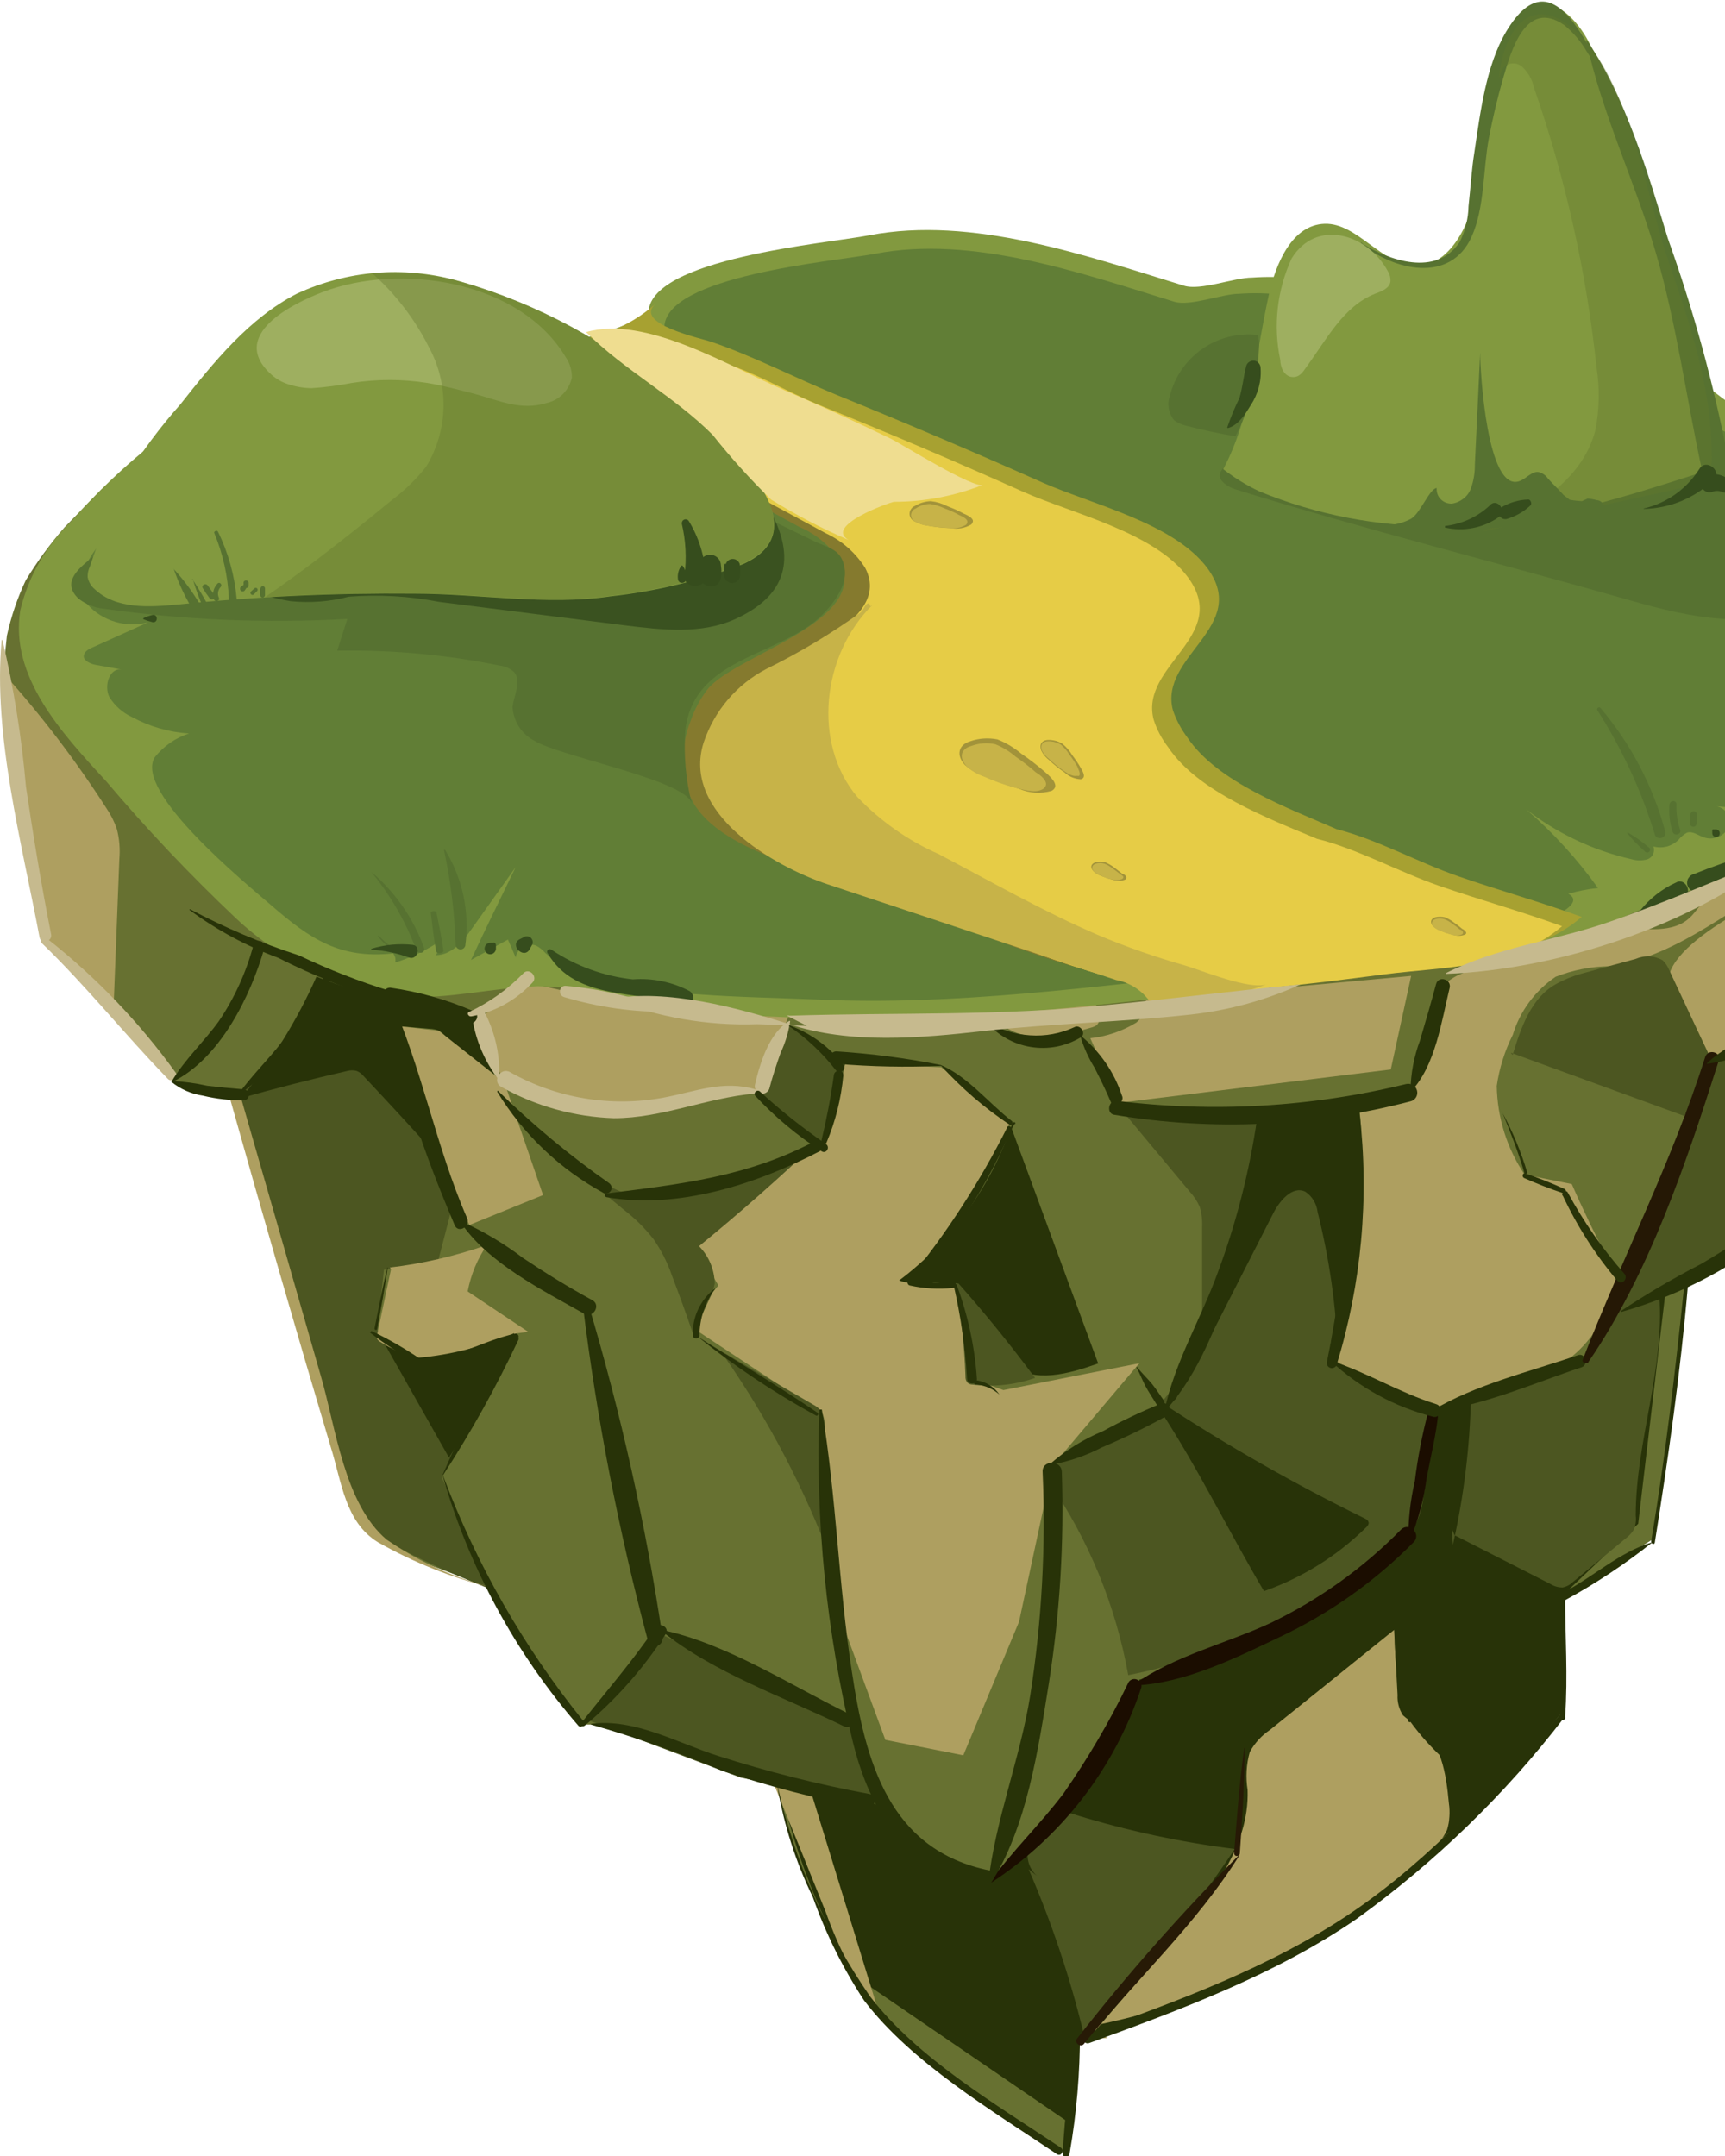 <svg width="16" height="20" viewBox="0 0 16 20" fill="none" xmlns="http://www.w3.org/2000/svg">
<path d="M9.895 19.951L10.009 18.939L10.698 18.715C10.698 18.715 11.654 18.299 12.069 18.075C12.36 17.911 12.641 17.728 12.908 17.527L13.621 16.879L14.493 15.88V14.801L15.332 14.278L15.505 13.066L15.605 12.234L15.654 11.903L16.535 11.329L16.593 10.333L17.107 9.927L18.088 8.865L18.137 8.059L18.835 7.395C18.835 7.15 18.799 6.906 18.726 6.672C18.612 6.37 18.482 6.073 18.336 5.784L17.864 5.082C17.531 4.633 17.097 4.27 16.597 4.02C16.346 3.943 16.102 3.845 15.867 3.729C15.742 3.65 15.637 3.54 15.517 3.452C15.118 3.156 14.576 3.164 14.094 3.164C13.659 3.164 13.19 3.179 12.806 2.938C12.681 2.841 12.547 2.755 12.407 2.68C12.144 2.564 11.843 2.618 11.555 2.663C11.233 2.726 10.903 2.726 10.582 2.663C10.269 2.588 9.992 2.411 9.688 2.313C8.803 2.025 7.994 2.353 7.135 2.539C6.776 2.593 6.431 2.714 6.117 2.897C5.449 3.302 4.672 3.493 3.892 3.444L3.303 3.427H2.938C2.7 3.448 2.468 3.518 2.259 3.634C2.007 3.75 1.768 3.889 1.543 4.05L0.941 4.54L0.597 4.894C0.464 5.047 0.344 5.21 0.239 5.383C0.161 5.547 0.103 5.72 0.064 5.897L0.023 6.292L0.399 8.724L1.27 9.554L1.628 10.053L2.193 10.152L2.874 12.626L3.251 13.928C3.32 14.083 3.433 14.213 3.576 14.305C3.698 14.392 3.832 14.462 3.973 14.514L4.547 14.728L5.029 15.5L5.377 15.998H5.628L6.324 16.206L7.205 16.522C7.284 16.927 7.415 17.321 7.595 17.692C7.725 17.988 7.877 18.274 8.05 18.547C8.246 18.794 8.476 19.013 8.731 19.198C9.196 19.548 9.851 20.013 9.895 19.951Z" fill="#677131"/>
<path d="M2.206 10.152C2.428 9.978 2.619 9.767 2.771 9.528C2.844 9.374 2.934 9.228 3.04 9.095L3.618 9.238L4.182 11.242L4.058 11.718L3.561 11.779L3.501 12.343L3.894 12.611L4.308 12.569L4.762 12.403L4.288 13.354L4.099 13.704L4.538 14.737C4.538 14.737 3.561 14.361 3.356 14.118C3.151 13.875 2.885 12.629 2.885 12.629L2.206 10.152Z" fill="#4C5621"/>
<path d="M7.205 16.527L8.129 16.738C8.301 16.933 8.495 17.106 8.709 17.254C8.879 17.322 9.061 17.357 9.245 17.357C9.597 17.122 9.898 16.82 10.134 16.469C10.302 16.185 10.447 15.888 10.568 15.581C11.108 15.437 11.623 15.214 12.097 14.92C12.902 14.425 13.089 14.218 13.089 14.218L13.335 13.06L14.741 12.586L14.99 12.193L15.443 12.027L15.195 14.135L14.493 14.801V15.88L13.845 16.633L13.315 17.109L12.509 17.834L11.538 18.329L10.408 18.805L10.015 18.935L9.912 19.688L7.924 18.329C7.609 17.788 7.379 17.203 7.241 16.593L7.205 16.527Z" fill="#283308"/>
<path d="M6.189 11.118L6.663 11.924L6.497 12.131L6.456 12.338L7.613 13.102L7.717 14.796L8.212 16.14L8.935 16.283L9.452 15.044L9.763 13.597L10.568 12.646L9.307 12.895L9.017 12.791L8.852 11.924L8.481 11.882L9.08 11.056L9.369 10.416L8.73 9.9L7.841 9.859L7.634 10.644L6.911 10.952L6.189 11.118Z" fill="#AE9F60"/>
<path d="M17.316 8.639L17.692 8.97L17.881 9.095L17.116 10.002L16.593 10.326L16.535 11.321C16.535 11.321 15.65 11.886 15.594 11.903C15.537 11.92 14.995 12.193 14.995 12.193L15.622 10.664L15.87 9.838L16.94 9.424L17.084 8.763L17.316 8.639Z" fill="#4C5621"/>
<path d="M17.335 7.858C17.107 7.911 16.886 7.99 16.676 8.093C16.089 8.387 15.575 8.874 14.926 8.963C14.756 8.966 14.587 8.999 14.429 9.061C14.239 9.19 14.098 9.38 14.032 9.599C13.957 9.748 13.907 9.908 13.883 10.073C13.888 10.367 13.977 10.652 14.141 10.896L14.579 10.984C14.685 11.227 14.8 11.464 14.922 11.698C14.957 11.755 14.978 11.819 14.984 11.886C14.982 11.945 14.965 12.003 14.937 12.055C14.863 12.287 14.717 12.489 14.519 12.631C14.408 12.684 14.29 12.722 14.169 12.744C13.998 12.789 13.833 12.852 13.676 12.932C13.569 12.997 13.454 13.047 13.333 13.081C13.038 13.141 12.757 12.953 12.515 12.774C12.47 12.746 12.433 12.707 12.409 12.659C12.4 12.619 12.4 12.577 12.409 12.537C12.475 11.756 12.714 10.975 12.597 10.198L13.089 10.085C13.168 9.823 13.245 9.561 13.322 9.298C13.336 9.239 13.361 9.183 13.397 9.134C13.442 9.091 13.494 9.057 13.552 9.034C14.032 8.816 14.534 8.594 15.057 8.613C15.272 8.613 15.515 8.66 15.671 8.515C15.733 8.459 15.774 8.376 15.848 8.327C15.921 8.278 16.023 8.293 16.093 8.24C16.134 8.194 16.172 8.144 16.206 8.091C16.291 8.015 16.396 7.964 16.509 7.945C16.797 7.861 17.061 7.711 17.282 7.508C17.344 7.652 17.386 7.804 17.406 7.96C17.391 7.909 17.378 7.86 17.363 7.811L17.335 7.858Z" fill="#AE9F60"/>
<path d="M11.703 10.397C11.569 11.196 11.322 11.972 10.967 12.701C10.911 12.834 10.83 12.954 10.728 13.057C10.658 13.115 10.581 13.165 10.499 13.205L9.725 13.619C9.725 13.712 9.725 13.808 9.725 13.892V13.74C10.097 14.28 10.349 14.894 10.465 15.539C11.389 15.356 12.251 14.937 12.966 14.323C13.028 14.275 13.081 14.217 13.124 14.152C13.168 14.066 13.194 13.973 13.204 13.877C13.237 13.668 13.271 13.46 13.303 13.249C13.316 13.21 13.316 13.169 13.303 13.13C13.282 13.095 13.249 13.068 13.211 13.053L12.458 12.663C12.416 12.647 12.38 12.618 12.355 12.581C12.333 12.526 12.333 12.466 12.355 12.411C12.542 11.686 12.618 10.936 12.58 10.188C12.284 10.184 11.99 10.249 11.722 10.376L11.703 10.397Z" fill="#4C5621"/>
<path d="M3.706 9.52L3.985 9.543C4.014 9.543 4.043 9.549 4.069 9.561C4.093 9.574 4.114 9.591 4.131 9.612C4.32 9.8 4.493 9.989 4.672 10.177C4.581 9.981 4.51 9.777 4.459 9.567C4.453 9.534 4.442 9.502 4.425 9.473C4.394 9.435 4.354 9.407 4.308 9.39C4.078 9.284 3.829 9.221 3.576 9.206C3.61 9.312 3.655 9.414 3.71 9.511L3.706 9.52Z" fill="#283308"/>
<path d="M11.041 12.763L11.809 11.257C11.869 11.139 11.986 10.998 12.106 11.054C12.138 11.075 12.165 11.103 12.184 11.135C12.204 11.168 12.217 11.204 12.221 11.242C12.329 11.67 12.392 12.108 12.409 12.549C12.551 11.796 12.606 11.029 12.575 10.264L11.867 10.352C11.842 10.353 11.818 10.359 11.796 10.369C11.758 10.4 11.733 10.444 11.728 10.493C11.524 11.333 11.252 12.155 10.917 12.951C10.917 12.97 10.896 12.993 10.875 12.993C10.854 12.993 10.854 12.949 10.875 12.957L11.041 12.763Z" fill="#283308"/>
<path d="M4.873 10.469L5.786 11.222C5.89 11.302 5.984 11.395 6.064 11.498C6.134 11.6 6.19 11.71 6.23 11.826C6.301 12.014 6.367 12.191 6.429 12.377C6.48 12.268 6.531 12.159 6.58 12.05C6.603 12.006 6.619 11.959 6.629 11.91C6.628 11.779 6.576 11.654 6.484 11.56C6.861 11.252 7.226 10.93 7.579 10.595C7.132 10.896 6.578 10.982 6.044 11.062C5.956 11.08 5.866 11.08 5.778 11.062C5.701 11.034 5.63 10.992 5.569 10.937L4.911 10.424L4.873 10.469Z" fill="#4C5621"/>
<path d="M6.712 12.573C7.127 13.168 7.464 13.813 7.717 14.493L7.649 13.219C7.649 13.173 7.638 13.129 7.617 13.089C7.595 13.063 7.568 13.042 7.538 13.027L6.717 12.55L6.817 12.659L6.712 12.573Z" fill="#4C5621"/>
<path d="M9.385 10.472L10.186 12.648C9.917 12.744 9.593 12.836 9.368 12.659C9.112 12.471 9.097 12.01 8.788 11.918C8.643 11.873 8.479 11.933 8.34 11.878C8.824 11.514 9.188 11.012 9.383 10.439C9.383 10.424 9.396 10.407 9.411 10.41C9.426 10.414 9.411 10.44 9.411 10.425L9.385 10.472Z" fill="#283308"/>
<path d="M8.891 11.907C9.14 12.187 9.377 12.481 9.601 12.782C9.415 12.847 9.217 12.868 9.021 12.844C9.005 12.844 8.989 12.839 8.976 12.829C8.968 12.82 8.962 12.81 8.958 12.798C8.955 12.787 8.954 12.775 8.955 12.763C8.944 12.475 8.914 12.187 8.863 11.903L8.891 11.907Z" fill="#4C5621"/>
<path d="M7.324 9.507L7.036 10.126L7.634 10.644L7.779 10.147L7.841 9.859L7.324 9.507Z" fill="#4C5621"/>
<path d="M5.443 15.953L6.147 15.168L7.883 15.953L8.129 16.738L6.87 16.49L5.443 15.953Z" fill="#4C5621"/>
<path d="M7.324 9.403L6.064 9.383L4.886 9.113L4.425 9.464L4.679 10.045L5.671 10.292L6.435 10.188L7.036 10.126L7.324 9.403Z" fill="#AE9F60"/>
<path d="M3.508 12.349C3.629 12.472 3.784 12.554 3.953 12.586C4.254 12.616 4.517 12.33 4.813 12.34C4.619 12.745 4.403 13.14 4.165 13.522L3.516 12.375L3.508 12.349Z" fill="#283308"/>
<path d="M15.485 9.034L15.878 9.84C15.878 9.84 16.992 9.464 16.93 9.426C16.868 9.388 17.075 8.765 17.075 8.765L16.766 8.146C16.766 8.146 15.609 8.618 15.485 9.034Z" fill="#AE9F60"/>
<path d="M10.629 9.279L13.089 9.053L12.9 9.921L10.382 10.23L10.113 9.631C10.264 9.615 10.41 9.565 10.54 9.486C10.57 9.461 10.594 9.429 10.609 9.393C10.625 9.357 10.631 9.318 10.629 9.279Z" fill="#AE9F60"/>
<path d="M10.173 9.339C10.09 9.151 9.985 9.206 9.836 9.087C9.807 9.06 9.774 9.037 9.738 9.019C9.703 9.01 9.665 9.01 9.629 9.019C9.482 9.055 9.234 9.232 9.253 9.411C9.258 9.442 9.271 9.471 9.291 9.496C9.311 9.521 9.337 9.54 9.366 9.552C9.595 9.674 9.874 9.605 10.119 9.533C10.137 9.529 10.155 9.521 10.171 9.511C10.214 9.471 10.198 9.396 10.173 9.339Z" fill="#AE9F60"/>
<path d="M14.03 9.787C14.107 9.535 14.201 9.257 14.432 9.129C14.505 9.088 14.582 9.057 14.662 9.034L15.172 8.895C15.212 8.878 15.255 8.869 15.299 8.872C15.342 8.874 15.385 8.887 15.422 8.908C15.45 8.936 15.471 8.968 15.485 9.004L15.838 9.757C15.856 9.788 15.865 9.822 15.865 9.857C15.862 9.883 15.853 9.908 15.84 9.93L15.622 10.352L14.013 9.765L14.03 9.787Z" fill="#4C5621"/>
<path d="M10.39 10.28L11.035 11.054C11.073 11.095 11.104 11.142 11.127 11.193C11.146 11.254 11.153 11.318 11.15 11.382C11.15 11.673 11.15 11.965 11.15 12.257C11.425 11.656 11.626 11.024 11.748 10.375C11.331 10.38 10.914 10.35 10.502 10.282C10.444 10.27 10.384 10.264 10.324 10.264L10.39 10.28Z" fill="#4C5621"/>
<path d="M10.764 13.087C11.116 13.625 11.402 14.216 11.724 14.76C12.077 14.636 12.398 14.436 12.665 14.175C12.682 14.16 12.701 14.139 12.693 14.118C12.686 14.098 12.673 14.094 12.659 14.086C12.01 13.768 11.382 13.41 10.777 13.013L10.764 13.087Z" fill="#283308"/>
<path d="M2.223 10.19C2.554 10.096 2.888 10.011 3.224 9.934C3.251 9.927 3.28 9.927 3.307 9.934C3.333 9.944 3.356 9.961 3.373 9.983C3.584 10.207 3.791 10.431 3.996 10.659C3.83 10.202 3.714 9.729 3.65 9.247C3.404 9.218 3.164 9.154 2.936 9.059C2.753 9.472 2.513 9.857 2.223 10.203V10.19Z" fill="#283308"/>
<path d="M1.056 9.279L1.107 7.971C1.115 7.877 1.108 7.782 1.084 7.691C1.061 7.624 1.03 7.561 0.99 7.502C0.705 7.058 0.385 6.637 0.032 6.245C-0.002 6.368 -0.002 6.498 0.032 6.622C0.157 7.284 0.283 7.945 0.408 8.605C0.416 8.663 0.434 8.719 0.461 8.771C0.499 8.826 0.547 8.873 0.602 8.91C0.789 9.063 0.949 9.245 1.077 9.449L1.056 9.279Z" fill="#AE9F60"/>
<path d="M4.355 11.363L5.037 11.086L4.679 10.043L4.069 9.561L3.706 9.52C3.706 9.52 4.056 10.853 4.355 11.363Z" fill="#AE9F60"/>
<path d="M3.627 11.773C3.584 11.974 3.542 12.176 3.499 12.377C3.495 12.392 3.495 12.408 3.499 12.422C3.507 12.435 3.519 12.444 3.533 12.451C3.63 12.513 3.737 12.559 3.849 12.588C4.205 12.661 4.54 12.373 4.903 12.357L4.338 11.98C4.367 11.825 4.428 11.678 4.517 11.549C4.225 11.651 3.923 11.722 3.616 11.758L3.627 11.773Z" fill="#AE9F60"/>
<path d="M17.649 4.76C17.574 4.72 17.503 4.673 17.436 4.619C17.201 4.414 17.105 4.242 16.806 4.111C16.566 4.03 16.335 3.924 16.117 3.794C15.718 3.522 15.415 3.19 14.922 3.094C14.346 2.983 13.26 3.117 13.089 3.006C12.665 2.69 12.142 2.537 11.615 2.575C11.445 2.575 11.137 2.699 10.981 2.65C10.079 2.373 9.016 1.999 8.061 2.183C7.685 2.257 6 2.396 6.015 2.912C5.057 3.427 3.887 3.136 2.838 3.388C1.988 3.601 1.254 4.169 0.659 4.837C0.426 5.062 0.262 5.349 0.188 5.663C0.09 6.273 0.565 6.793 0.981 7.243C1.359 7.69 1.763 8.116 2.189 8.519C2.614 8.919 3.155 9.174 3.734 9.245C4.156 9.273 4.57 9.161 4.988 9.149C5.357 9.153 5.721 9.231 6.059 9.381L7.523 9.447C8.81 9.503 10.196 9.319 11.494 9.179L13.764 8.935C14.329 8.874 15.02 8.498 15.571 8.299C16.123 8.099 16.559 7.866 17.062 7.627C17.165 7.578 17.222 7.438 17.28 7.378C17.455 7.171 17.702 6.99 17.862 6.765C18.076 6.462 18.065 6.053 18.05 5.677C18.035 5.385 18.007 5.061 17.798 4.867C17.752 4.827 17.702 4.791 17.649 4.76Z" fill="#82993F"/>
<path d="M17.246 4.809C17.175 4.771 17.108 4.726 17.045 4.675C16.821 4.487 16.729 4.308 16.445 4.19C16.215 4.113 15.995 4.012 15.788 3.889C15.411 3.629 15.118 3.313 14.647 3.222C14.099 3.117 13.064 3.243 12.902 3.138C12.498 2.836 11.999 2.69 11.496 2.725C11.336 2.725 11.043 2.844 10.892 2.799C10.034 2.535 9.019 2.178 8.112 2.355C7.749 2.424 6.147 2.556 6.162 3.047C5.249 3.538 4.141 3.262 3.136 3.508C2.324 3.71 1.63 4.261 1.065 4.89C0.881 5.082 0.638 5.366 0.809 5.605C0.879 5.682 0.968 5.739 1.068 5.768C1.168 5.798 1.274 5.799 1.374 5.773L0.858 6.006C0.821 6.021 0.777 6.047 0.777 6.089C0.777 6.13 0.841 6.16 0.89 6.168L1.129 6.211C1.016 6.192 0.962 6.362 1.014 6.465C1.065 6.548 1.139 6.613 1.227 6.653C1.39 6.741 1.57 6.793 1.754 6.804C1.629 6.844 1.518 6.921 1.436 7.024C1.235 7.342 2.285 8.199 2.516 8.398C2.878 8.713 3.156 8.897 3.646 8.844C3.656 8.856 3.662 8.87 3.666 8.884C3.669 8.899 3.669 8.914 3.665 8.929C3.797 8.888 3.924 8.83 4.041 8.756C4.054 8.77 4.062 8.789 4.062 8.809C4.062 8.828 4.054 8.847 4.041 8.861C4.182 8.861 4.289 8.741 4.37 8.624L4.783 8.044C4.645 8.331 4.506 8.609 4.369 8.905L4.711 8.716C4.736 8.771 4.76 8.826 4.783 8.882C4.786 8.861 4.794 8.842 4.806 8.825C4.818 8.808 4.833 8.793 4.851 8.783C4.869 8.772 4.889 8.766 4.91 8.764C4.93 8.762 4.951 8.764 4.971 8.771C5.004 8.788 5.033 8.811 5.057 8.839C5.383 9.142 6.023 9.189 6.463 9.223C6.84 9.251 7.216 9.257 7.604 9.273C8.831 9.33 10.151 9.153 11.387 9.019L13.552 8.788C13.689 8.773 14.832 8.447 14.547 8.291C14.637 8.265 14.729 8.247 14.822 8.238C14.63 7.969 14.406 7.724 14.156 7.508C14.444 7.732 14.778 7.89 15.135 7.971C15.182 7.985 15.233 7.985 15.281 7.971C15.293 7.967 15.303 7.96 15.312 7.952C15.321 7.944 15.328 7.934 15.333 7.923C15.338 7.912 15.341 7.9 15.342 7.888C15.342 7.876 15.34 7.864 15.336 7.852C15.377 7.863 15.419 7.863 15.46 7.853C15.5 7.842 15.537 7.821 15.568 7.792C15.589 7.764 15.617 7.741 15.648 7.724C15.699 7.708 15.748 7.747 15.799 7.766C15.841 7.782 15.887 7.782 15.929 7.767C15.971 7.752 16.006 7.722 16.029 7.683C16.038 7.663 16.042 7.641 16.042 7.619C16.041 7.597 16.036 7.575 16.026 7.556C16.015 7.536 16.001 7.519 15.983 7.506C15.966 7.493 15.945 7.484 15.923 7.48C16.64 7.544 17.052 7.292 17.455 6.727C17.659 6.439 17.643 6.047 17.632 5.69C17.617 5.413 17.591 5.103 17.389 4.918C17.346 4.877 17.298 4.84 17.246 4.809Z" fill="#617E36"/>
<path d="M10.098 18.908L10.883 17.992C11.225 17.589 11.59 17.134 11.572 16.605C11.553 16.487 11.56 16.367 11.592 16.253C11.637 16.17 11.702 16.099 11.78 16.047L12.931 15.12C12.942 15.321 12.951 15.522 12.963 15.724C12.959 15.79 12.977 15.856 13.013 15.912C13.049 15.945 13.09 15.973 13.134 15.995C13.367 16.14 13.414 16.454 13.439 16.729C13.452 16.811 13.446 16.895 13.422 16.975C13.39 17.044 13.344 17.104 13.286 17.152C12.403 18.002 11.291 18.575 10.087 18.801L10.275 18.907L10.098 18.908Z" fill="#AE9F60"/>
<path d="M13.493 14.242L14.385 14.696C14.418 14.716 14.455 14.726 14.493 14.726C14.53 14.719 14.565 14.7 14.592 14.673L15.084 14.267C15.111 14.246 15.135 14.221 15.153 14.192C15.171 14.15 15.178 14.105 15.172 14.06C15.172 13.371 15.443 12.699 15.39 12.014L15.014 12.133C14.974 12.142 14.936 12.161 14.905 12.189C14.852 12.244 14.858 12.328 14.839 12.4C14.79 12.573 14.604 12.661 14.436 12.722C14.177 12.816 13.912 12.895 13.644 12.957C13.634 13.419 13.578 13.88 13.476 14.331L13.465 14.18L13.493 14.242Z" fill="#4C5621"/>
<path d="M9.541 17.34C9.752 17.827 9.921 18.331 10.047 18.846C10.574 18.333 11.046 17.765 11.453 17.152C10.956 17.09 10.464 16.985 9.985 16.838C9.928 16.815 9.866 16.808 9.806 16.819C9.769 16.834 9.736 16.856 9.708 16.885C9.631 16.948 9.573 17.033 9.543 17.128C9.528 17.176 9.527 17.227 9.54 17.275C9.553 17.324 9.58 17.367 9.618 17.401L9.541 17.34Z" fill="#4C5621"/>
<path d="M7.529 16.644C7.739 17.327 7.95 18.01 8.159 18.694C7.949 18.401 7.781 18.08 7.66 17.739C7.497 17.332 7.332 16.924 7.165 16.518C7.325 16.528 7.48 16.573 7.621 16.65L7.529 16.644Z" fill="#AE9F60"/>
<path d="M8.21 5.184C8.5 5.748 7.237 6.053 6.983 6.373C6.915 6.462 6.861 6.562 6.825 6.669C6.735 6.889 6.731 7.136 6.813 7.359C7.039 7.894 8.084 8.073 8.556 8.265C9.392 8.603 10.226 8.969 11.118 9.129C11.403 9.146 11.689 9.128 11.969 9.074C12.319 9.046 12.665 8.999 13.013 8.954C13.604 8.876 14.205 8.903 14.671 8.506C14.295 8.368 13.907 8.261 13.527 8.129C13.147 7.997 12.774 7.787 12.398 7.692C11.948 7.495 11.293 7.258 11.014 6.842C10.956 6.765 10.91 6.679 10.879 6.588C10.747 6.083 11.598 5.816 11.199 5.27C10.888 4.852 10.128 4.679 9.669 4.476C9.041 4.196 8.406 3.926 7.764 3.665C7.374 3.505 6.987 3.303 6.595 3.17C6.507 3.139 5.869 3.004 6.081 2.818C5.543 3.292 4.978 3.119 4.365 3.311C4.617 3.232 4.886 3.459 5.103 3.548C5.385 3.665 5.677 3.764 5.957 3.89C6.599 4.177 7.216 4.523 7.839 4.856C7.993 4.926 8.122 5.04 8.21 5.184Z" fill="#A7A131"/>
<path d="M13.113 8.154C12.737 8.024 12.36 7.811 11.984 7.717C11.536 7.529 10.879 7.282 10.602 6.868C10.544 6.791 10.499 6.704 10.469 6.612C10.339 6.108 11.188 5.84 10.789 5.295C10.476 4.894 9.714 4.705 9.255 4.517C8.627 4.237 7.992 3.967 7.35 3.706C6.964 3.538 6.573 3.335 6.181 3.2C6.054 3.167 5.928 3.128 5.805 3.083C5.765 3.133 5.711 3.17 5.65 3.188C4.871 3.433 4 3.262 3.203 3.471C3.697 3.361 4.212 3.399 4.685 3.58C4.969 3.695 5.259 3.794 5.541 3.921C6.181 4.209 6.798 4.553 7.414 4.888C7.568 4.953 7.699 5.063 7.79 5.204C8.08 5.769 6.817 6.074 6.563 6.394C6.495 6.483 6.441 6.583 6.405 6.689C6.317 6.911 6.315 7.158 6.399 7.382C6.625 7.916 7.67 8.093 8.144 8.282C8.978 8.62 9.812 8.986 10.704 9.146C10.989 9.163 11.276 9.145 11.557 9.091C11.905 9.063 12.251 9.018 12.599 8.97C13.19 8.895 13.793 8.92 14.259 8.523C13.883 8.391 13.493 8.282 13.113 8.154Z" fill="#857A2E"/>
<path d="M8.026 5.27C8.315 5.835 7.052 6.14 6.798 6.46C6.73 6.549 6.677 6.649 6.64 6.755C6.551 6.976 6.547 7.222 6.629 7.446C6.855 7.98 7.899 8.157 8.374 8.351C9.208 8.69 10.041 9.055 10.934 9.215C11.219 9.232 11.505 9.213 11.786 9.161C12.134 9.13 12.483 9.085 12.829 9.04C13.42 8.963 14.022 8.989 14.489 8.592C14.113 8.455 13.723 8.347 13.345 8.216C12.966 8.084 12.592 7.875 12.215 7.781C11.767 7.593 11.111 7.346 10.834 6.93C10.775 6.853 10.729 6.767 10.7 6.674C10.57 6.17 11.419 5.903 11.02 5.357C10.711 4.937 9.949 4.766 9.49 4.562C8.863 4.281 8.228 4.011 7.585 3.751C7.256 3.616 6.923 3.405 6.576 3.331C6.256 3.279 5.933 3.252 5.609 3.249C5.523 3.244 5.437 3.244 5.351 3.249C5.2 3.26 4.931 3.249 4.877 3.437C4.786 3.74 5.584 3.894 5.78 3.981C6.422 4.269 7.037 4.613 7.662 4.948C7.812 5.018 7.938 5.13 8.026 5.27Z" fill="#E6CC46"/>
<path d="M8.093 5.611C7.627 6.07 7.529 6.891 7.952 7.393C8.166 7.617 8.422 7.797 8.705 7.922C9.193 8.178 9.68 8.457 10.188 8.675C10.448 8.784 10.713 8.877 10.984 8.954C11.148 9.001 11.594 9.189 11.754 9.129C11.414 9.256 11.054 9.325 10.691 9.332C10.655 9.269 10.607 9.215 10.548 9.174C10.49 9.132 10.423 9.104 10.352 9.091L7.679 8.204C7.175 8.037 6.317 7.54 6.527 6.887C6.626 6.592 6.835 6.347 7.111 6.204C7.416 6.054 7.708 5.879 7.984 5.68C8.011 5.66 8.016 5.615 8.046 5.599C8.076 5.584 8.078 5.662 8.059 5.633L8.093 5.611Z" fill="#C7B348"/>
<path d="M2.942 3.81C2.55 3.941 2.281 4.186 1.959 4.421C1.583 4.692 1.178 4.892 0.83 5.191C0.717 5.285 0.576 5.407 0.727 5.552C0.795 5.606 0.877 5.638 0.964 5.647C1.712 5.752 2.468 5.784 3.222 5.741C3.19 5.839 3.16 5.938 3.128 6.036C3.634 6.027 4.138 6.073 4.634 6.174C4.684 6.179 4.73 6.2 4.768 6.234C4.841 6.32 4.768 6.446 4.754 6.558C4.758 6.623 4.779 6.687 4.814 6.742C4.85 6.797 4.899 6.842 4.958 6.872C5.189 7.017 6.371 7.237 6.416 7.455C6.361 7.233 6.341 7.004 6.356 6.776C6.429 6.155 7.073 6.106 7.508 5.803C7.651 5.703 7.864 5.473 7.835 5.278C7.807 5.082 7.681 5.089 7.525 5.007C7.066 4.785 6.606 4.559 6.157 4.32C5.631 4.039 5.065 3.843 4.48 3.738C3.986 3.642 3.477 3.662 2.993 3.796L2.942 3.81Z" fill="#577231"/>
<path d="M2.844 2.865C2.673 2.938 2.532 3.066 2.443 3.23C2.354 3.393 2.323 3.581 2.355 3.764C2.387 4.278 2.345 4.794 2.23 5.296C2.224 5.317 2.221 5.34 2.223 5.362C2.225 5.384 2.231 5.405 2.242 5.424C2.26 5.444 2.282 5.458 2.308 5.466C2.432 5.519 2.563 5.556 2.697 5.577C2.878 5.595 3.06 5.581 3.235 5.535C3.515 5.514 3.796 5.529 4.071 5.583L5.795 5.801C6.142 5.844 6.507 5.886 6.823 5.741C7.896 5.251 6.781 4.205 6.298 3.804C5.734 3.321 5.074 2.966 4.361 2.761C3.877 2.617 3.358 2.648 2.895 2.848L2.844 2.865Z" fill="#3A5220"/>
<path d="M2.752 2.725C2.309 2.953 1.982 3.36 1.673 3.751C1.483 3.965 1.311 4.196 1.161 4.44C1.036 4.705 0.926 4.977 0.834 5.255C0.819 5.286 0.812 5.319 0.813 5.353C0.821 5.397 0.844 5.437 0.879 5.466C1.08 5.654 1.385 5.633 1.656 5.607C2.382 5.533 3.112 5.5 3.841 5.507C4.44 5.507 5.071 5.62 5.663 5.532C6.082 5.486 6.492 5.387 6.885 5.236C7.717 4.875 6.567 3.953 6.211 3.657C5.647 3.174 4.986 2.818 4.273 2.612C3.788 2.469 3.27 2.501 2.806 2.701L2.752 2.725Z" fill="#82993F"/>
<path d="M2.669 3.563C2.613 3.545 2.562 3.515 2.518 3.476C2.11 3.109 2.72 2.814 2.991 2.71C3.704 2.436 4.82 2.596 5.249 3.316C5.287 3.372 5.306 3.438 5.304 3.505C5.291 3.561 5.263 3.613 5.222 3.655C5.181 3.696 5.129 3.725 5.072 3.738C4.828 3.813 4.632 3.715 4.399 3.653C4.254 3.616 4.109 3.576 3.96 3.552C3.73 3.516 3.496 3.516 3.266 3.552C3.141 3.576 3.016 3.593 2.889 3.601C2.814 3.6 2.74 3.587 2.669 3.563Z" fill="#9EAF60"/>
<path opacity="0.38" d="M6.211 3.657C5.647 3.174 4.986 2.818 4.273 2.612C4.005 2.54 3.727 2.514 3.45 2.533C3.669 2.727 3.848 2.961 3.979 3.222C4.072 3.393 4.118 3.585 4.114 3.779C4.109 3.973 4.054 4.163 3.953 4.329C3.861 4.445 3.755 4.549 3.636 4.638C3.26 4.946 2.865 5.261 2.456 5.541C2.915 5.513 3.375 5.498 3.836 5.503C4.434 5.503 5.065 5.616 5.658 5.528C6.076 5.482 6.487 5.383 6.879 5.232C7.717 4.875 6.567 3.953 6.211 3.657Z" fill="#63782D"/>
<path d="M11.767 4.594C12.415 4.818 13.149 4.871 13.838 4.924C14.527 4.976 15.264 4.749 15.908 4.523C15.927 4.511 15.942 4.494 15.95 4.473C15.958 4.452 15.959 4.429 15.953 4.408C15.946 4.387 15.933 4.368 15.915 4.355C15.898 4.341 15.876 4.334 15.854 4.335C15.152 4.51 14.51 4.864 13.764 4.818C13.096 4.779 12.447 4.672 11.775 4.593C11.775 4.593 11.775 4.593 11.775 4.602L11.767 4.594Z" fill="#577231"/>
<path d="M16.71 4.67C15.925 4.225 15.039 3.989 14.137 3.985C13.296 3.953 12.211 3.953 11.43 4.293C11.378 4.316 11.319 4.35 11.314 4.406C11.308 4.463 11.391 4.519 11.461 4.54C12.671 4.916 13.907 5.223 15.127 5.571C15.667 5.726 16.277 5.861 16.766 5.586C16.855 5.546 16.931 5.481 16.986 5.401C17.041 5.32 17.073 5.226 17.079 5.129C17.058 5.029 17.014 4.935 16.95 4.855C16.886 4.775 16.803 4.712 16.71 4.67Z" fill="#577231"/>
<path d="M11.683 4.559C11.563 4.503 11.45 4.433 11.346 4.352C11.604 3.872 11.652 3.26 11.769 2.735C11.835 2.439 11.986 2.085 12.287 2.076C12.588 2.067 12.81 2.452 13.124 2.466C13.439 2.479 13.636 2.089 13.689 1.769C13.787 1.246 13.808 0.691 14.077 0.232C14.111 0.162 14.166 0.104 14.233 0.066C14.432 -0.03 14.632 0.192 14.736 0.388C15.344 1.542 15.63 2.835 15.908 4.105C15.92 4.138 15.925 4.173 15.923 4.208C15.921 4.243 15.912 4.277 15.897 4.308C15.859 4.353 15.807 4.383 15.75 4.393C14.976 4.64 14.173 4.894 13.343 4.88C12.774 4.885 12.209 4.775 11.683 4.559Z" fill="#82993F"/>
<path d="M12.626 2.259C12.923 2.507 13.45 2.635 13.649 2.198C13.772 1.927 13.755 1.573 13.809 1.287C13.845 1.097 13.889 0.909 13.943 0.723C14.015 0.476 14.15 -0.015 14.508 0.232C14.593 0.301 14.664 0.385 14.719 0.48L14.963 0.856C14.775 0.57 14.432 -0.478 13.971 0.292C13.783 0.608 13.73 1.045 13.676 1.408C13.649 1.575 13.64 1.745 13.621 1.914C13.619 2.029 13.59 2.143 13.539 2.245C13.32 2.573 12.88 2.413 12.635 2.259C12.626 2.242 12.622 2.247 12.626 2.259Z" fill="#577231"/>
<path d="M14.713 0.376C14.854 1.043 15.163 1.679 15.355 2.332C15.547 2.985 15.639 3.676 15.784 4.35C15.82 4.517 16.061 4.444 16.034 4.282C15.9 3.578 15.711 2.886 15.47 2.212C15.281 1.594 15.082 0.909 14.717 0.371L14.713 0.376Z" fill="#577231"/>
<path opacity="0.38" d="M13.928 0.651C13.937 0.635 13.949 0.622 13.964 0.611C13.979 0.6 13.996 0.593 14.014 0.59C14.032 0.587 14.051 0.588 14.068 0.592C14.086 0.597 14.102 0.606 14.116 0.617C14.171 0.667 14.21 0.733 14.226 0.806C14.519 1.649 14.715 2.523 14.809 3.411C14.839 3.603 14.835 3.799 14.798 3.99C14.677 4.463 14.203 4.743 13.751 4.931L15.646 4.517C15.703 4.51 15.756 4.489 15.801 4.455C15.83 4.421 15.852 4.381 15.865 4.338C15.878 4.295 15.882 4.249 15.876 4.205C15.876 3.578 15.664 2.974 15.462 2.381C15.261 1.788 15.103 0.664 14.568 0.247C14.141 -0.087 13.928 0.376 13.902 0.736L13.928 0.651Z" fill="#63782D"/>
<path d="M11.669 3.107C11.488 3.086 11.304 3.131 11.154 3.235C11.003 3.339 10.895 3.495 10.851 3.672C10.837 3.71 10.834 3.751 10.841 3.79C10.848 3.83 10.865 3.867 10.89 3.898C10.923 3.923 10.961 3.94 11.001 3.949C11.152 3.988 11.304 4.022 11.459 4.047C11.598 3.779 11.673 3.483 11.679 3.181L11.669 3.107Z" fill="#577231"/>
<path d="M9.787 7.301C9.781 7.317 9.769 7.329 9.753 7.337C9.653 7.365 9.546 7.358 9.45 7.316C9.344 7.286 9.239 7.249 9.138 7.205C9.068 7.182 9.004 7.145 8.95 7.096C8.867 7.007 8.888 6.908 9.001 6.876C9.081 6.848 9.167 6.843 9.251 6.859C9.331 6.89 9.405 6.935 9.471 6.99C9.545 7.041 9.616 7.095 9.684 7.154C9.723 7.188 9.799 7.25 9.787 7.301Z" fill="#A2933A"/>
<path d="M9.699 7.29C9.693 7.304 9.682 7.315 9.669 7.322C9.593 7.363 9.481 7.322 9.401 7.303C9.307 7.277 9.214 7.244 9.125 7.203C9.065 7.182 9.011 7.15 8.965 7.107C8.893 7.03 8.91 6.945 9.012 6.919C9.082 6.893 9.159 6.888 9.232 6.904C9.301 6.932 9.364 6.97 9.42 7.019C9.486 7.064 9.549 7.113 9.608 7.165C9.652 7.19 9.718 7.245 9.699 7.29Z" fill="#C7B348"/>
<path d="M9.023 4.841C9.021 4.851 9.015 4.861 9.006 4.867C8.949 4.9 8.883 4.911 8.818 4.899C8.749 4.897 8.679 4.889 8.611 4.877C8.567 4.872 8.524 4.859 8.485 4.837C8.471 4.831 8.458 4.822 8.45 4.809C8.441 4.796 8.437 4.781 8.437 4.766C8.437 4.75 8.441 4.735 8.45 4.723C8.458 4.71 8.471 4.7 8.485 4.694C8.53 4.666 8.581 4.651 8.634 4.649C8.687 4.655 8.74 4.671 8.788 4.696C8.841 4.716 8.892 4.739 8.942 4.766C8.972 4.779 9.034 4.807 9.023 4.841Z" fill="#A2933A"/>
<path d="M8.972 4.845C8.972 4.849 8.97 4.854 8.968 4.858C8.966 4.862 8.963 4.866 8.959 4.869C8.909 4.898 8.85 4.908 8.794 4.897C8.73 4.895 8.667 4.888 8.605 4.877C8.566 4.873 8.528 4.861 8.494 4.841C8.481 4.836 8.47 4.828 8.462 4.817C8.455 4.806 8.45 4.792 8.45 4.779C8.45 4.765 8.455 4.752 8.462 4.741C8.47 4.73 8.481 4.721 8.494 4.717C8.533 4.69 8.579 4.676 8.626 4.675C8.674 4.682 8.72 4.696 8.763 4.717C8.81 4.734 8.856 4.754 8.899 4.779C8.929 4.792 8.978 4.815 8.972 4.845Z" fill="#C7B348"/>
<path d="M10.047 7.216C10.041 7.223 10.033 7.228 10.024 7.229C9.968 7.226 9.915 7.204 9.874 7.165C9.825 7.132 9.778 7.095 9.735 7.054C9.704 7.031 9.679 7.002 9.661 6.968C9.635 6.909 9.661 6.864 9.727 6.864C9.772 6.864 9.817 6.876 9.855 6.9C9.891 6.93 9.922 6.965 9.945 7.005C9.975 7.044 10.002 7.084 10.026 7.126C10.04 7.152 10.066 7.194 10.047 7.216Z" fill="#A2933A"/>
<path d="M10.009 7.197C10.003 7.199 9.995 7.199 9.989 7.197C9.944 7.207 9.891 7.167 9.855 7.143C9.812 7.113 9.771 7.079 9.733 7.043C9.706 7.023 9.684 6.997 9.667 6.968C9.644 6.915 9.667 6.876 9.725 6.876C9.766 6.876 9.805 6.887 9.84 6.908C9.871 6.934 9.898 6.965 9.919 7C9.945 7.034 9.969 7.07 9.991 7.107C10.002 7.137 10.026 7.177 10.009 7.197Z" fill="#C7B348"/>
<path d="M10.446 8.148C10.445 8.151 10.443 8.154 10.441 8.156C10.439 8.158 10.436 8.16 10.433 8.161C10.397 8.174 10.358 8.174 10.322 8.161C10.283 8.151 10.244 8.138 10.207 8.122C10.182 8.113 10.16 8.099 10.141 8.08C10.111 8.048 10.117 8.014 10.16 7.999C10.19 7.991 10.222 7.991 10.252 7.999C10.281 8.012 10.308 8.027 10.333 8.046L10.412 8.107C10.425 8.107 10.454 8.129 10.446 8.148Z" fill="#A2933A"/>
<path d="M10.418 8.144C10.415 8.149 10.411 8.153 10.406 8.155C10.374 8.167 10.339 8.167 10.307 8.155C10.273 8.155 10.239 8.133 10.205 8.12C10.183 8.112 10.164 8.1 10.147 8.084C10.12 8.056 10.126 8.024 10.164 8.012C10.19 8.004 10.218 8.004 10.245 8.012C10.271 8.022 10.295 8.036 10.316 8.054C10.341 8.071 10.365 8.088 10.388 8.107C10.41 8.125 10.424 8.127 10.418 8.144Z" fill="#C7B348"/>
<path d="M13.599 8.658C13.598 8.661 13.596 8.664 13.594 8.666C13.591 8.668 13.588 8.67 13.585 8.671C13.55 8.684 13.51 8.684 13.475 8.671C13.435 8.661 13.396 8.648 13.358 8.632C13.334 8.622 13.312 8.609 13.292 8.592C13.262 8.558 13.269 8.524 13.311 8.509C13.341 8.502 13.373 8.502 13.403 8.509C13.432 8.521 13.459 8.537 13.484 8.556C13.511 8.575 13.538 8.595 13.563 8.617C13.578 8.622 13.604 8.645 13.599 8.658Z" fill="#A2933A"/>
<path d="M13.569 8.658C13.568 8.661 13.566 8.663 13.564 8.665C13.562 8.667 13.56 8.668 13.557 8.669C13.526 8.681 13.491 8.681 13.459 8.669C13.425 8.66 13.391 8.648 13.358 8.634C13.335 8.626 13.315 8.614 13.298 8.598C13.271 8.57 13.277 8.538 13.315 8.526C13.341 8.518 13.369 8.518 13.395 8.526C13.422 8.536 13.447 8.55 13.469 8.568C13.493 8.584 13.517 8.602 13.539 8.622C13.552 8.622 13.576 8.643 13.569 8.658Z" fill="#C7B348"/>
<path d="M9.119 4.497C9.036 4.54 8.366 4.12 8.261 4.069C7.937 3.912 7.61 3.763 7.278 3.621C6.783 3.409 5.991 2.919 5.436 3.081C5.799 3.441 6.253 3.676 6.61 4.034C6.778 4.245 6.959 4.446 7.152 4.634C7.383 4.777 7.624 4.903 7.873 5.01C7.636 4.88 8.25 4.66 8.293 4.655C8.576 4.655 8.856 4.601 9.119 4.497Z" fill="#EFDD90"/>
<path d="M12.876 2.522C12.688 2.166 12.208 2.025 11.98 2.398C11.845 2.692 11.808 3.022 11.875 3.339C11.875 3.407 11.912 3.49 11.982 3.497C12.052 3.505 12.084 3.452 12.117 3.405C12.306 3.147 12.462 2.84 12.754 2.725C12.814 2.703 12.889 2.675 12.897 2.611C12.899 2.58 12.892 2.549 12.876 2.522Z" fill="#9EAF60"/>
<path d="M13.326 4.527C13.324 4.546 13.327 4.565 13.333 4.583C13.339 4.601 13.349 4.617 13.363 4.631C13.376 4.644 13.392 4.655 13.409 4.662C13.427 4.669 13.446 4.672 13.465 4.672C13.504 4.667 13.541 4.651 13.572 4.627C13.604 4.603 13.628 4.571 13.642 4.534C13.669 4.461 13.681 4.383 13.68 4.305C13.697 3.96 13.713 3.616 13.729 3.271C13.729 3.45 13.793 4.557 14.088 4.465C14.156 4.444 14.209 4.365 14.276 4.38C14.309 4.39 14.338 4.41 14.357 4.438C14.404 4.491 14.457 4.54 14.504 4.593L14.56 4.636C14.598 4.643 14.636 4.647 14.673 4.649L14.726 4.625C14.755 4.627 14.783 4.632 14.811 4.64C14.837 4.64 14.873 4.662 14.865 4.689C14.861 4.699 14.853 4.708 14.843 4.713C14.568 4.901 14.116 4.879 13.794 4.901C13.427 4.938 13.057 4.919 12.695 4.845C12.759 4.866 12.827 4.875 12.894 4.869C12.962 4.864 13.027 4.844 13.087 4.813C13.175 4.762 13.258 4.534 13.326 4.527Z" fill="#577231"/>
<path d="M3.503 8.682C3.554 8.749 3.618 8.804 3.691 8.844C3.706 8.844 3.721 8.827 3.704 8.82C3.631 8.789 3.567 8.741 3.516 8.681C3.516 8.681 3.516 8.681 3.516 8.681L3.503 8.682Z" fill="#577231"/>
<path d="M3.448 8.093C3.625 8.309 3.765 8.553 3.862 8.814C3.881 8.856 3.947 8.841 3.934 8.795C3.837 8.523 3.67 8.281 3.45 8.093H3.448Z" fill="#577231"/>
<path d="M3.996 8.47C4.011 8.585 4.022 8.703 4.045 8.818C4.045 8.856 4.118 8.846 4.113 8.818C4.097 8.701 4.073 8.586 4.05 8.472C4.05 8.442 3.99 8.447 3.996 8.472V8.47Z" fill="#577231"/>
<path d="M4.118 7.884C4.181 8.176 4.217 8.473 4.227 8.771C4.229 8.781 4.235 8.79 4.243 8.797C4.251 8.803 4.261 8.807 4.272 8.807C4.282 8.807 4.292 8.803 4.3 8.797C4.308 8.79 4.314 8.781 4.316 8.771C4.358 8.462 4.291 8.148 4.128 7.883L4.118 7.884Z" fill="#577231"/>
<path d="M15.091 7.726C15.141 7.788 15.197 7.846 15.257 7.898C15.259 7.901 15.262 7.904 15.266 7.905C15.27 7.907 15.274 7.908 15.277 7.909C15.282 7.909 15.286 7.908 15.289 7.906C15.293 7.904 15.296 7.902 15.299 7.899C15.301 7.896 15.303 7.892 15.304 7.888C15.305 7.884 15.305 7.88 15.304 7.876C15.303 7.872 15.301 7.868 15.299 7.865C15.296 7.862 15.293 7.86 15.289 7.858C15.231 7.807 15.168 7.763 15.101 7.724L15.091 7.726Z" fill="#577231"/>
<path d="M14.816 6.588C15.046 6.948 15.226 7.338 15.351 7.747C15.356 7.758 15.365 7.766 15.376 7.771C15.387 7.776 15.399 7.776 15.411 7.773C15.422 7.77 15.432 7.762 15.439 7.753C15.445 7.743 15.448 7.731 15.447 7.719C15.334 7.295 15.128 6.902 14.845 6.567C14.832 6.552 14.807 6.567 14.816 6.588Z" fill="#577231"/>
<path d="M15.486 7.453C15.477 7.542 15.486 7.632 15.515 7.717C15.528 7.76 15.599 7.741 15.584 7.698C15.558 7.622 15.546 7.541 15.55 7.461C15.55 7.42 15.492 7.421 15.486 7.461V7.453Z" fill="#577231"/>
<path d="M15.675 7.546V7.638C15.675 7.646 15.678 7.654 15.684 7.66C15.69 7.666 15.698 7.669 15.706 7.669C15.714 7.669 15.722 7.666 15.728 7.66C15.734 7.654 15.737 7.646 15.737 7.638V7.546C15.735 7.54 15.732 7.534 15.727 7.53C15.722 7.527 15.716 7.525 15.71 7.525C15.703 7.525 15.697 7.527 15.692 7.53C15.687 7.534 15.684 7.54 15.682 7.546H15.675Z" fill="#577231"/>
<path d="M1.788 5.372C1.814 5.46 1.845 5.546 1.882 5.63C1.893 5.658 1.939 5.63 1.924 5.605C1.881 5.524 1.833 5.446 1.782 5.37C1.782 5.37 1.782 5.37 1.782 5.37L1.788 5.372Z" fill="#577231"/>
<path d="M2.018 5.413C1.999 5.432 1.986 5.456 1.98 5.482C1.974 5.508 1.975 5.535 1.984 5.56C1.995 5.588 2.042 5.575 2.031 5.547C2.023 5.53 2.02 5.511 2.023 5.492C2.026 5.474 2.035 5.457 2.048 5.443C2.065 5.423 2.036 5.394 2.018 5.413Z" fill="#577231"/>
<path d="M1.988 4.946C2.068 5.139 2.114 5.345 2.123 5.554C2.123 5.599 2.198 5.599 2.195 5.554C2.176 5.338 2.117 5.126 2.021 4.931C2.012 4.914 1.978 4.931 1.988 4.946Z" fill="#577231"/>
<path d="M2.272 5.417L2.238 5.441C2.235 5.443 2.232 5.446 2.23 5.449C2.229 5.452 2.227 5.456 2.227 5.459C2.227 5.463 2.227 5.467 2.228 5.47C2.229 5.473 2.231 5.477 2.234 5.479C2.237 5.482 2.24 5.484 2.243 5.485C2.247 5.486 2.25 5.487 2.254 5.486C2.257 5.486 2.261 5.485 2.264 5.483C2.267 5.481 2.27 5.478 2.272 5.475L2.294 5.439C2.296 5.436 2.296 5.433 2.296 5.429C2.295 5.426 2.294 5.423 2.291 5.42C2.289 5.418 2.285 5.416 2.282 5.415C2.278 5.415 2.275 5.415 2.272 5.417Z" fill="#577231"/>
<path d="M2.36 5.458L2.328 5.487C2.311 5.503 2.338 5.532 2.355 5.513L2.385 5.483C2.388 5.48 2.39 5.475 2.39 5.471C2.39 5.466 2.388 5.462 2.385 5.458C2.381 5.455 2.377 5.453 2.372 5.453C2.368 5.453 2.363 5.455 2.36 5.458Z" fill="#577231"/>
<path d="M1.609 5.27C1.659 5.419 1.727 5.562 1.813 5.694C1.818 5.703 1.826 5.71 1.837 5.712C1.847 5.715 1.858 5.714 1.867 5.709C1.876 5.703 1.883 5.695 1.886 5.684C1.889 5.674 1.887 5.663 1.882 5.654C1.807 5.518 1.716 5.392 1.611 5.278L1.609 5.27Z" fill="#577231"/>
<path d="M1.882 5.458C1.901 5.489 1.922 5.52 1.944 5.549C1.965 5.577 2.012 5.549 1.991 5.522C1.971 5.496 1.95 5.462 1.927 5.432C1.905 5.402 1.863 5.432 1.882 5.458Z" fill="#577231"/>
<path d="M2.259 5.402V5.432C2.259 5.462 2.308 5.462 2.306 5.432V5.402C2.304 5.397 2.301 5.392 2.297 5.389C2.293 5.386 2.287 5.384 2.282 5.384C2.277 5.384 2.272 5.386 2.267 5.389C2.263 5.392 2.26 5.397 2.259 5.402Z" fill="#577231"/>
<path d="M2.413 5.458V5.52C2.413 5.526 2.415 5.532 2.42 5.536C2.424 5.541 2.43 5.543 2.436 5.543C2.442 5.543 2.447 5.541 2.451 5.536C2.456 5.532 2.458 5.526 2.458 5.52V5.458C2.458 5.453 2.456 5.448 2.452 5.444C2.448 5.44 2.443 5.438 2.437 5.438C2.432 5.438 2.427 5.44 2.423 5.444C2.419 5.448 2.417 5.453 2.417 5.458H2.413Z" fill="#577231"/>
<path d="M13.403 4.894C13.488 4.913 13.576 4.915 13.662 4.898C13.747 4.882 13.828 4.848 13.9 4.798C13.985 4.745 13.885 4.609 13.817 4.69C13.703 4.796 13.558 4.862 13.403 4.879V4.888V4.894Z" fill="#364D1D"/>
<path d="M14.171 4.634C14.085 4.637 14.002 4.662 13.928 4.705C13.916 4.713 13.908 4.725 13.904 4.738C13.9 4.751 13.901 4.766 13.906 4.779C13.911 4.791 13.921 4.802 13.933 4.809C13.945 4.815 13.96 4.817 13.973 4.815C14.056 4.791 14.133 4.748 14.195 4.689C14.214 4.672 14.195 4.63 14.173 4.634H14.171Z" fill="#364D1D"/>
<path d="M15.246 4.721C15.487 4.716 15.719 4.621 15.893 4.453C15.982 4.376 15.825 4.244 15.761 4.352C15.644 4.536 15.459 4.668 15.246 4.717V4.721Z" fill="#364D1D"/>
<path d="M16.057 4.465C16.027 4.437 15.992 4.417 15.953 4.406C15.914 4.395 15.872 4.394 15.833 4.402C15.727 4.423 15.773 4.591 15.878 4.564C15.893 4.558 15.91 4.554 15.927 4.554C15.944 4.554 15.96 4.558 15.976 4.564C16.04 4.594 16.115 4.512 16.057 4.461V4.465Z" fill="#364D1D"/>
<path d="M11.389 3.971C11.487 3.945 11.553 3.838 11.602 3.757C11.67 3.654 11.702 3.532 11.692 3.409C11.691 3.393 11.684 3.378 11.674 3.367C11.663 3.356 11.649 3.348 11.633 3.346C11.618 3.344 11.602 3.348 11.589 3.356C11.575 3.364 11.565 3.377 11.56 3.392C11.534 3.491 11.526 3.593 11.496 3.693C11.452 3.781 11.415 3.872 11.383 3.966L11.389 3.971Z" fill="#364D1D"/>
<path d="M15.206 8.459C15.354 8.445 15.497 8.395 15.622 8.314C15.705 8.27 15.622 8.139 15.547 8.186C15.414 8.246 15.298 8.338 15.208 8.453L15.206 8.459Z" fill="#364D1D"/>
<path d="M16.751 7.798C16.397 7.869 16.05 7.972 15.714 8.107C15.702 8.109 15.691 8.115 15.681 8.122C15.672 8.13 15.664 8.139 15.658 8.15C15.652 8.161 15.649 8.173 15.649 8.186C15.648 8.198 15.65 8.21 15.655 8.222C15.66 8.233 15.667 8.243 15.676 8.251C15.685 8.26 15.696 8.266 15.708 8.27C15.719 8.273 15.732 8.275 15.744 8.273C15.756 8.272 15.768 8.267 15.778 8.261C16.116 8.14 16.442 7.988 16.751 7.805V7.798Z" fill="#364D1D"/>
<path d="M15.882 7.7V7.73C15.882 7.737 15.884 7.744 15.888 7.749C15.892 7.755 15.898 7.759 15.904 7.762C15.91 7.764 15.917 7.765 15.924 7.764C15.931 7.762 15.937 7.759 15.942 7.755C15.947 7.75 15.95 7.743 15.951 7.737C15.952 7.73 15.952 7.723 15.949 7.717C15.947 7.71 15.942 7.705 15.937 7.701C15.931 7.697 15.924 7.695 15.918 7.694H15.886L15.882 7.7Z" fill="#364D1D"/>
<path d="M3.444 8.81C3.565 8.817 3.685 8.842 3.798 8.884C3.875 8.906 3.907 8.777 3.83 8.765C3.7 8.751 3.569 8.763 3.444 8.801C3.444 8.801 3.444 8.81 3.444 8.81Z" fill="#364D1D"/>
<path d="M4.579 8.746H4.547C4.537 8.746 4.527 8.75 4.518 8.755C4.509 8.761 4.503 8.769 4.499 8.779C4.495 8.789 4.494 8.799 4.496 8.809C4.498 8.82 4.503 8.829 4.51 8.836C4.517 8.844 4.527 8.849 4.537 8.851C4.547 8.853 4.558 8.852 4.567 8.848C4.577 8.844 4.585 8.837 4.591 8.828C4.597 8.82 4.6 8.81 4.6 8.799V8.767C4.6 8.761 4.597 8.754 4.593 8.75C4.588 8.745 4.582 8.743 4.576 8.743L4.579 8.746Z" fill="#364D1D"/>
<path d="M4.858 8.694L4.82 8.713C4.722 8.767 4.858 8.901 4.912 8.807L4.933 8.769C4.94 8.759 4.943 8.746 4.941 8.734C4.94 8.722 4.934 8.71 4.926 8.701C4.917 8.693 4.905 8.687 4.893 8.686C4.881 8.684 4.868 8.687 4.858 8.694Z" fill="#364D1D"/>
<path d="M5.082 8.846C5.343 9.29 5.923 9.181 6.341 9.328C6.424 9.358 6.463 9.238 6.397 9.194C6.236 9.109 6.053 9.071 5.87 9.085C5.601 9.056 5.343 8.962 5.118 8.812C5.113 8.808 5.107 8.805 5.1 8.805C5.094 8.804 5.088 8.807 5.083 8.811C5.078 8.816 5.075 8.822 5.075 8.829C5.075 8.835 5.077 8.841 5.082 8.846Z" fill="#364D1D"/>
<path d="M6.322 5.246C6.308 5.263 6.298 5.283 6.293 5.304C6.287 5.326 6.285 5.348 6.288 5.37C6.288 5.38 6.292 5.389 6.299 5.396C6.306 5.404 6.316 5.407 6.326 5.407C6.336 5.407 6.346 5.404 6.353 5.396C6.36 5.389 6.364 5.38 6.364 5.37C6.367 5.348 6.365 5.326 6.359 5.304C6.354 5.283 6.343 5.263 6.33 5.246H6.322Z" fill="#364D1D"/>
<path d="M6.324 4.858C6.361 5.016 6.37 5.179 6.349 5.34C6.333 5.464 6.556 5.47 6.546 5.34C6.536 5.16 6.482 4.985 6.388 4.832C6.383 4.825 6.377 4.821 6.369 4.819C6.361 4.816 6.353 4.817 6.346 4.82C6.339 4.823 6.332 4.828 6.329 4.835C6.325 4.842 6.323 4.85 6.324 4.858Z" fill="#364D1D"/>
<path d="M6.499 5.248C6.493 5.286 6.493 5.326 6.499 5.364C6.503 5.386 6.515 5.405 6.532 5.42C6.55 5.434 6.571 5.441 6.593 5.441C6.615 5.441 6.637 5.434 6.654 5.42C6.671 5.405 6.683 5.386 6.687 5.364C6.693 5.326 6.693 5.286 6.687 5.248C6.687 5.221 6.677 5.195 6.658 5.176C6.639 5.157 6.613 5.146 6.586 5.146C6.559 5.146 6.533 5.157 6.514 5.176C6.495 5.195 6.484 5.221 6.484 5.248H6.499Z" fill="#364D1D"/>
<path d="M6.721 5.231C6.713 5.273 6.713 5.316 6.721 5.359C6.726 5.373 6.735 5.386 6.748 5.395C6.76 5.404 6.775 5.409 6.791 5.409C6.806 5.409 6.821 5.404 6.834 5.395C6.846 5.386 6.856 5.373 6.861 5.359C6.868 5.316 6.868 5.273 6.861 5.231C6.856 5.217 6.847 5.206 6.836 5.198C6.824 5.189 6.811 5.185 6.797 5.185C6.782 5.185 6.769 5.189 6.757 5.198C6.746 5.206 6.737 5.217 6.733 5.231H6.721Z" fill="#364D1D"/>
<path d="M1.329 5.743C1.356 5.755 1.384 5.764 1.413 5.771C1.468 5.784 1.468 5.692 1.413 5.705C1.384 5.712 1.356 5.722 1.329 5.735C1.329 5.735 1.329 5.735 1.329 5.735V5.743Z" fill="#364D1D"/>
<path d="M0.015 5.938C-0.066 6.825 0.203 7.82 0.367 8.696C0.38 8.765 0.489 8.735 0.474 8.666C0.384 8.212 0.309 7.756 0.241 7.299C0.201 6.84 0.128 6.385 0.023 5.936C0.023 5.936 0.023 5.936 0.023 5.936L0.015 5.938Z" fill="#C6BA8E"/>
<path d="M0.391 8.752C0.804 9.151 1.159 9.599 1.557 10.008C1.592 10.045 1.66 9.996 1.63 9.951C1.292 9.483 0.891 9.064 0.437 8.707C0.405 8.682 0.361 8.724 0.391 8.752Z" fill="#C6BA8E"/>
<path d="M1.596 10.038C2.038 9.825 2.324 9.243 2.452 8.795C2.456 8.782 2.454 8.768 2.448 8.755C2.441 8.743 2.429 8.734 2.416 8.73C2.402 8.727 2.388 8.728 2.376 8.735C2.364 8.742 2.355 8.754 2.351 8.767C2.284 9.018 2.176 9.256 2.031 9.471C1.897 9.659 1.711 9.829 1.59 10.036L1.596 10.038Z" fill="#283308"/>
<path d="M4.557 14.726C4.21 14.635 3.881 14.485 3.586 14.282C3.192 13.949 3.115 13.241 2.976 12.765C2.725 11.887 2.474 11.012 2.223 10.141C2.219 10.128 2.211 10.118 2.199 10.111C2.188 10.105 2.174 10.103 2.162 10.106C2.149 10.11 2.138 10.118 2.132 10.13C2.125 10.141 2.123 10.155 2.127 10.168C2.432 11.255 2.745 12.341 3.068 13.424C3.17 13.749 3.2 14.116 3.503 14.305C3.832 14.492 4.185 14.634 4.553 14.726H4.557Z" fill="#AE9F60"/>
<path d="M4.107 13.693C4.353 14.547 4.782 15.337 5.364 16.008C5.391 16.038 5.434 15.993 5.409 15.963C4.858 15.28 4.42 14.514 4.111 13.693H4.107Z" fill="#283308"/>
<path d="M5.481 15.998C5.896 16.116 6.303 16.259 6.701 16.428C7.135 16.572 7.579 16.688 8.029 16.774C8.116 16.791 8.152 16.657 8.065 16.642C7.59 16.554 7.12 16.435 6.659 16.288C6.283 16.168 5.884 15.938 5.483 15.991L5.481 15.998Z" fill="#283308"/>
<path d="M9.179 17.474C9.843 17.046 10.34 16.403 10.587 15.652C10.59 15.637 10.587 15.623 10.58 15.61C10.572 15.597 10.561 15.586 10.547 15.581C10.534 15.575 10.518 15.574 10.504 15.578C10.49 15.582 10.477 15.591 10.469 15.603C10.296 15.963 10.094 16.307 9.866 16.635C9.648 16.924 9.385 17.175 9.174 17.468L9.179 17.474Z" fill="#1B0D00"/>
<path d="M9.187 17.476C9.526 16.951 9.631 16.221 9.729 15.613C9.831 14.966 9.871 14.311 9.849 13.657C9.849 13.54 9.661 13.54 9.671 13.657C9.701 14.349 9.663 15.043 9.556 15.727C9.462 16.315 9.23 16.885 9.166 17.472C9.166 17.485 9.181 17.487 9.187 17.472V17.476Z" fill="#283308"/>
<path d="M9.74 13.589C9.908 13.56 10.071 13.505 10.222 13.426C10.426 13.34 10.625 13.243 10.819 13.136C10.879 13.1 10.839 12.995 10.77 13.019C10.586 13.095 10.406 13.18 10.232 13.275C10.051 13.35 9.885 13.453 9.738 13.582L9.74 13.589Z" fill="#283308"/>
<path d="M10.817 13.077C11.12 12.742 11.293 12.27 11.442 11.858C11.623 11.381 11.749 10.884 11.818 10.378C11.831 10.277 11.673 10.277 11.66 10.378C11.589 10.867 11.466 11.348 11.293 11.811C11.141 12.23 10.896 12.637 10.804 13.074L10.817 13.077Z" fill="#283308"/>
<path d="M10.023 9.618C10.053 9.719 10.097 9.815 10.152 9.904C10.205 10.008 10.258 10.115 10.303 10.222C10.333 10.292 10.438 10.222 10.406 10.162C10.335 9.947 10.204 9.757 10.03 9.612C10.03 9.612 10.03 9.612 10.03 9.612L10.023 9.618Z" fill="#283308"/>
<path d="M10.333 10.341C11.249 10.494 12.187 10.451 13.085 10.216C13.106 10.211 13.124 10.197 13.135 10.178C13.146 10.159 13.149 10.136 13.143 10.115C13.137 10.094 13.124 10.075 13.104 10.065C13.085 10.054 13.063 10.051 13.042 10.056C12.162 10.271 11.25 10.323 10.352 10.211C10.279 10.211 10.262 10.328 10.333 10.341Z" fill="#283308"/>
<path d="M13.091 10.12C13.313 9.887 13.373 9.465 13.446 9.164C13.465 9.082 13.341 9.048 13.32 9.129C13.273 9.304 13.222 9.479 13.171 9.652C13.115 9.801 13.085 9.959 13.083 10.119L13.091 10.12Z" fill="#283308"/>
<path d="M10.525 15.635C10.984 15.616 11.451 15.385 11.863 15.189C12.329 14.97 12.752 14.671 13.113 14.305C13.187 14.229 13.07 14.116 12.996 14.188C12.645 14.546 12.234 14.84 11.782 15.057C11.374 15.246 10.894 15.36 10.523 15.622L10.525 15.635Z" fill="#1B0D00"/>
<path d="M13.07 14.305C13.151 14.117 13.205 13.92 13.232 13.717C13.269 13.514 13.322 13.309 13.341 13.104C13.341 13.049 13.266 13.043 13.249 13.091C13.192 13.304 13.15 13.521 13.123 13.74C13.08 13.925 13.06 14.115 13.062 14.305H13.07Z" fill="#1B0D00"/>
<path d="M12.547 10.337C12.54 11.109 12.46 11.88 12.307 12.637C12.306 12.648 12.308 12.66 12.314 12.67C12.321 12.68 12.33 12.687 12.342 12.69C12.353 12.693 12.365 12.692 12.375 12.686C12.386 12.681 12.394 12.672 12.398 12.661C12.629 11.907 12.701 11.113 12.611 10.329C12.611 10.292 12.548 10.301 12.547 10.329V10.337Z" fill="#283308"/>
<path d="M12.347 12.629C12.614 12.875 12.937 13.051 13.288 13.141C13.362 13.166 13.395 13.047 13.32 13.025C12.981 12.919 12.678 12.731 12.345 12.622L12.347 12.629Z" fill="#283308"/>
<path d="M13.279 13.096C13.749 13.043 14.22 12.833 14.668 12.684C14.739 12.661 14.707 12.547 14.636 12.571C14.19 12.725 13.685 12.842 13.277 13.089L13.279 13.096Z" fill="#283308"/>
<path d="M14.734 12.633C15.298 11.812 15.643 10.781 15.942 9.84C15.968 9.759 15.842 9.725 15.816 9.806C15.509 10.777 15.046 11.669 14.681 12.611C14.668 12.643 14.719 12.659 14.736 12.633H14.734Z" fill="#251805"/>
<path d="M15.835 9.868C16.008 9.845 16.177 9.796 16.335 9.721C16.505 9.659 16.682 9.61 16.846 9.533C16.917 9.501 16.864 9.398 16.795 9.413C16.618 9.459 16.447 9.522 16.283 9.601C16.115 9.656 15.961 9.745 15.831 9.864L15.835 9.868Z" fill="#283308"/>
<path d="M15.039 12.17C15.599 12.011 16.118 11.735 16.563 11.359C16.608 11.321 16.55 11.252 16.503 11.278C16.253 11.417 16.019 11.587 15.773 11.728C15.518 11.859 15.271 12.004 15.033 12.163L15.039 12.17Z" fill="#283308"/>
<path d="M3.606 9.243C3.661 9.962 3.939 10.708 4.218 11.367C4.252 11.444 4.365 11.378 4.333 11.301C4.041 10.632 3.913 9.902 3.614 9.241L3.606 9.243Z" fill="#283308"/>
<path d="M4.271 11.335C4.517 11.711 5.035 11.971 5.419 12.187C5.502 12.234 5.577 12.106 5.494 12.061C5.27 11.939 5.059 11.809 4.85 11.669C4.673 11.534 4.48 11.419 4.276 11.329C4.276 11.329 4.276 11.329 4.276 11.329L4.271 11.335Z" fill="#283308"/>
<path d="M5.406 12.106C5.535 13.157 5.737 14.198 6.01 15.221C6.03 15.312 6.162 15.272 6.145 15.184C5.989 14.14 5.759 13.11 5.458 12.099C5.449 12.069 5.398 12.072 5.4 12.099L5.406 12.106Z" fill="#283308"/>
<path d="M5.421 16.01C5.713 15.766 5.967 15.479 6.174 15.159C6.217 15.099 6.115 15.039 6.076 15.101C5.867 15.411 5.622 15.69 5.392 15.983C5.39 15.987 5.388 15.992 5.389 15.996C5.389 16.001 5.391 16.005 5.394 16.008C5.397 16.011 5.402 16.013 5.406 16.014C5.411 16.014 5.415 16.012 5.419 16.01H5.421Z" fill="#283308"/>
<path d="M6.134 15.127C6.61 15.515 7.284 15.748 7.828 16.014C7.899 16.047 7.962 15.942 7.89 15.906C7.34 15.639 6.742 15.246 6.14 15.12L6.134 15.127Z" fill="#283308"/>
<path d="M9.151 9.482C9.256 9.605 9.401 9.686 9.56 9.712C9.719 9.738 9.882 9.708 10.021 9.625C10.083 9.593 10.021 9.496 9.964 9.529C9.836 9.588 9.695 9.614 9.554 9.604C9.413 9.595 9.277 9.551 9.157 9.477L9.151 9.482Z" fill="#283308"/>
<path d="M7.484 9.516L7.024 9.501C6.561 9.517 6.1 9.437 5.669 9.266C6.185 9.17 6.845 9.349 7.322 9.501C7.886 9.689 8.543 9.629 9.117 9.565C9.759 9.494 10.406 9.482 11.048 9.411C11.399 9.372 11.742 9.278 12.063 9.132C11.468 9.187 10.877 9.266 10.284 9.321C9.287 9.428 8.323 9.39 7.324 9.422C7.316 9.419 7.307 9.419 7.299 9.422L7.484 9.516Z" fill="#C6BA8E"/>
<path d="M7.324 9.469C7.135 9.577 7.047 9.866 7.002 10.066C6.999 10.083 7.003 10.1 7.012 10.114C7.022 10.129 7.036 10.139 7.053 10.143C7.069 10.148 7.087 10.146 7.102 10.138C7.117 10.13 7.129 10.117 7.135 10.102C7.165 9.987 7.201 9.878 7.241 9.765C7.285 9.672 7.314 9.574 7.329 9.473L7.324 9.469Z" fill="#C6BA8E"/>
<path d="M7.004 10.104C6.702 10.019 6.458 10.124 6.16 10.181C5.671 10.273 5.164 10.19 4.73 9.945C4.64 9.896 4.559 10.036 4.651 10.083C4.97 10.262 5.328 10.361 5.694 10.373C6.143 10.373 6.554 10.184 6.998 10.145C7.003 10.145 7.009 10.143 7.013 10.139C7.016 10.135 7.019 10.13 7.019 10.124C7.019 10.119 7.016 10.114 7.013 10.11C7.009 10.106 7.003 10.104 6.998 10.104H7.004Z" fill="#C6BA8E"/>
<path d="M4.63 10.011C4.641 9.8 4.596 9.589 4.5 9.4C4.47 9.33 4.369 9.383 4.382 9.45C4.414 9.656 4.498 9.85 4.625 10.015L4.63 10.011Z" fill="#C6BA8E"/>
<path d="M3.593 9.268C3.847 9.309 4.095 9.383 4.329 9.49C4.404 9.524 4.468 9.413 4.393 9.381C4.146 9.273 3.886 9.2 3.619 9.162C3.552 9.162 3.52 9.257 3.589 9.268H3.593Z" fill="#283308"/>
<path d="M4.374 9.428C4.591 9.387 4.789 9.277 4.939 9.115C4.993 9.059 4.907 8.972 4.854 9.029C4.709 9.178 4.538 9.3 4.35 9.388C4.325 9.4 4.35 9.432 4.367 9.428H4.374Z" fill="#C6BA8E"/>
<path d="M6.211 9.377C5.902 9.251 5.576 9.173 5.244 9.145C5.183 9.145 5.176 9.232 5.231 9.249C5.549 9.344 5.879 9.391 6.211 9.386V9.377Z" fill="#C6BA8E"/>
<path d="M13.414 9.034C14.436 8.997 15.707 8.585 16.501 7.933C15.961 8.144 15.422 8.385 14.873 8.57C14.387 8.731 13.877 8.792 13.412 9.027L13.414 9.034Z" fill="#C6BA8E"/>
<path d="M4.611 10.126C4.852 10.522 5.193 10.846 5.599 11.067C5.611 11.072 5.625 11.073 5.637 11.069C5.649 11.065 5.659 11.056 5.666 11.045C5.672 11.034 5.674 11.021 5.672 11.008C5.669 10.996 5.662 10.985 5.652 10.977C5.284 10.719 4.938 10.431 4.617 10.117C4.617 10.117 4.617 10.117 4.617 10.117L4.611 10.126Z" fill="#283308"/>
<path d="M5.622 11.105C6.29 11.222 7.019 10.984 7.606 10.678C7.664 10.648 7.606 10.557 7.553 10.589C6.925 10.918 6.317 10.984 5.626 11.071C5.609 11.071 5.601 11.101 5.626 11.105H5.622Z" fill="#283308"/>
<path d="M7.004 10.164C7.187 10.361 7.394 10.534 7.621 10.68C7.664 10.708 7.704 10.64 7.66 10.612C7.444 10.463 7.238 10.3 7.045 10.122C7.039 10.119 7.032 10.117 7.026 10.118C7.019 10.119 7.013 10.122 7.008 10.127C7.003 10.132 7 10.138 6.999 10.145C6.999 10.151 7 10.158 7.004 10.164Z" fill="#283308"/>
<path d="M7.666 10.6C7.75 10.401 7.802 10.191 7.822 9.976C7.822 9.917 7.739 9.919 7.734 9.976C7.706 10.179 7.667 10.382 7.619 10.582C7.619 10.608 7.653 10.627 7.666 10.6Z" fill="#283308"/>
<path d="M7.318 9.518C7.483 9.632 7.63 9.77 7.753 9.928C7.756 9.933 7.761 9.937 7.766 9.939C7.771 9.942 7.776 9.944 7.782 9.944C7.788 9.945 7.793 9.945 7.799 9.943C7.804 9.941 7.809 9.939 7.814 9.935C7.818 9.931 7.822 9.927 7.825 9.922C7.827 9.917 7.829 9.912 7.83 9.906C7.83 9.9 7.83 9.894 7.828 9.889C7.827 9.883 7.824 9.878 7.82 9.874C7.691 9.709 7.517 9.583 7.32 9.511C7.32 9.511 7.32 9.511 7.32 9.511L7.318 9.518Z" fill="#283308"/>
<path d="M7.6 13.079C7.562 14.107 7.665 15.136 7.905 16.136C8.067 16.812 8.417 17.382 9.168 17.453C9.18 17.453 9.191 17.448 9.2 17.439C9.209 17.431 9.214 17.42 9.216 17.409C9.218 17.397 9.216 17.385 9.21 17.374C9.204 17.364 9.194 17.356 9.183 17.352C8.242 17.164 8.027 16.337 7.901 15.504C7.777 14.7 7.758 13.879 7.623 13.075H7.606L7.6 13.079Z" fill="#283308"/>
<path d="M6.46 12.39C6.806 12.669 7.176 12.917 7.566 13.13C7.585 13.141 7.598 13.115 7.581 13.104C7.216 12.855 6.829 12.626 6.452 12.387L6.46 12.39Z" fill="#283308"/>
<path d="M8.73 9.88C8.409 9.816 8.084 9.774 7.758 9.753C7.685 9.753 7.683 9.864 7.758 9.868C8.081 9.895 8.406 9.902 8.73 9.887V9.88Z" fill="#283308"/>
<path d="M1.59 10.036C1.674 10.104 1.775 10.148 1.882 10.164C2.005 10.194 2.132 10.208 2.259 10.207C2.324 10.207 2.323 10.111 2.259 10.105C2.146 10.096 2.033 10.085 1.922 10.072C1.815 10.048 1.706 10.033 1.596 10.028L1.59 10.036Z" fill="#283308"/>
<path d="M2.204 10.164C2.582 9.893 2.878 9.522 3.057 9.093C3.072 9.059 3.025 9.029 3.004 9.063C2.888 9.272 2.758 9.473 2.616 9.665C2.484 9.834 2.326 9.987 2.202 10.162L2.204 10.164Z" fill="#283308"/>
<path d="M15.622 11.925C15.539 12.718 15.447 13.514 15.315 14.299C15.315 14.322 15.345 14.333 15.349 14.31C15.475 13.516 15.588 12.725 15.656 11.925C15.656 11.903 15.624 11.903 15.622 11.925Z" fill="#283308"/>
<path d="M15.33 14.305C15.02 14.395 14.766 14.64 14.483 14.781C14.444 14.801 14.483 14.862 14.519 14.843C14.805 14.687 15.076 14.507 15.33 14.305Z" fill="#283308"/>
<path d="M14.474 14.809C14.474 15.185 14.453 15.562 14.474 15.927C14.473 15.93 14.473 15.934 14.473 15.937C14.474 15.941 14.475 15.944 14.477 15.947C14.48 15.95 14.482 15.952 14.485 15.954C14.489 15.955 14.492 15.956 14.496 15.956C14.499 15.956 14.503 15.955 14.506 15.954C14.509 15.952 14.512 15.95 14.514 15.947C14.516 15.944 14.517 15.941 14.518 15.937C14.518 15.934 14.518 15.93 14.517 15.927C14.544 15.55 14.517 15.174 14.517 14.809C14.517 14.802 14.514 14.794 14.509 14.789C14.504 14.784 14.496 14.781 14.489 14.781C14.482 14.781 14.474 14.784 14.469 14.789C14.464 14.794 14.461 14.802 14.461 14.809H14.474Z" fill="#283308"/>
<path d="M14.474 15.901C13.879 16.563 13.286 17.231 12.545 17.736C11.803 18.24 10.93 18.562 10.079 18.865C10.024 18.884 10.047 18.972 10.104 18.952C10.96 18.639 11.828 18.319 12.584 17.8C13.313 17.274 13.962 16.644 14.51 15.931C14.528 15.906 14.496 15.87 14.474 15.895V15.901Z" fill="#283308"/>
<path d="M10.013 18.848C9.928 19.219 9.876 19.597 9.857 19.977C9.857 20.019 9.917 20.019 9.921 19.977C9.986 19.605 10.018 19.227 10.017 18.848H10.013Z" fill="#283308"/>
<path d="M7.211 16.574C7.271 16.93 7.382 17.276 7.54 17.6C7.659 17.937 7.818 18.258 8.014 18.556C8.455 19.136 9.208 19.582 9.804 19.983C9.842 20.009 9.878 19.947 9.84 19.923C9.243 19.524 8.511 19.095 8.071 18.521C7.664 17.932 7.373 17.272 7.214 16.574H7.211Z" fill="#283308"/>
<path d="M11.494 17.207C10.959 17.745 10.456 18.314 9.989 18.912C9.962 18.95 10.023 18.997 10.053 18.961C10.525 18.376 11.097 17.851 11.496 17.211L11.494 17.207Z" fill="#271A06"/>
<path d="M11.541 16.215C11.496 16.541 11.472 16.864 11.447 17.19C11.447 17.226 11.498 17.226 11.5 17.19C11.523 16.866 11.543 16.542 11.545 16.217L11.541 16.215Z" fill="#271A06"/>
<path d="M12.938 15.135C12.931 15.416 12.973 15.696 13.062 15.963C13.062 15.966 13.064 15.97 13.066 15.972C13.069 15.975 13.072 15.976 13.075 15.976C13.079 15.976 13.082 15.975 13.085 15.972C13.087 15.97 13.089 15.966 13.089 15.963C13.034 15.692 13 15.413 12.942 15.142L12.938 15.135Z" fill="#283308"/>
<path d="M13.074 15.961C13.177 16.104 13.296 16.234 13.429 16.351C13.457 16.371 13.486 16.322 13.457 16.303C13.316 16.207 13.237 16.019 13.081 15.957L13.074 15.961Z" fill="#283308"/>
<path d="M13.425 16.287C13.446 16.527 13.451 16.77 13.441 17.011C13.441 17.052 13.507 17.054 13.507 17.011C13.521 16.767 13.494 16.522 13.429 16.287H13.425Z" fill="#283308"/>
<path d="M13.928 10.303C14.005 10.491 14.081 10.68 14.139 10.881C14.139 10.898 14.173 10.881 14.167 10.881C14.109 10.685 14.03 10.495 13.932 10.316L13.928 10.303Z" fill="#283308"/>
<path d="M14.137 10.928C14.256 10.981 14.377 11.028 14.5 11.069C14.505 11.07 14.51 11.069 14.514 11.067C14.518 11.065 14.521 11.061 14.523 11.056C14.525 11.052 14.525 11.047 14.524 11.043C14.522 11.038 14.519 11.034 14.515 11.031C14.396 10.977 14.274 10.928 14.15 10.886C14.122 10.875 14.113 10.917 14.137 10.928Z" fill="#283308"/>
<path d="M14.493 11.086C14.627 11.373 14.798 11.64 15.003 11.882C15.042 11.927 15.106 11.861 15.067 11.816C14.864 11.586 14.688 11.333 14.542 11.063C14.525 11.031 14.478 11.063 14.493 11.094V11.086Z" fill="#283308"/>
<path d="M6.631 11.952C6.564 12.004 6.511 12.071 6.475 12.147C6.439 12.224 6.423 12.308 6.426 12.392C6.427 12.399 6.431 12.405 6.437 12.41C6.443 12.414 6.45 12.417 6.457 12.417C6.464 12.417 6.471 12.414 6.476 12.41C6.482 12.405 6.486 12.399 6.488 12.392C6.488 12.234 6.539 12.081 6.633 11.954L6.631 11.952Z" fill="#283308"/>
<path d="M8.728 9.885C8.917 10.093 9.13 10.277 9.364 10.433C9.386 10.448 9.403 10.414 9.385 10.399C9.17 10.233 8.982 9.991 8.73 9.881L8.728 9.885Z" fill="#283308"/>
<path d="M9.341 10.461C9.088 10.964 8.781 11.438 8.426 11.875C8.423 11.878 8.42 11.883 8.418 11.888C8.417 11.893 8.417 11.899 8.418 11.904C8.42 11.909 8.422 11.914 8.426 11.918C8.43 11.921 8.434 11.924 8.44 11.925C8.57 11.954 8.704 11.961 8.837 11.948C8.873 11.948 8.874 11.89 8.837 11.892C8.769 11.892 8.649 11.925 8.588 11.871C8.528 11.816 8.588 11.765 8.66 11.683C8.743 11.575 8.824 11.466 8.899 11.353C9.087 11.079 9.248 10.786 9.379 10.48C9.39 10.456 9.354 10.431 9.341 10.457V10.461Z" fill="#283308"/>
<path d="M8.846 11.924C8.911 12.208 8.953 12.498 8.97 12.789C8.97 12.848 9.066 12.848 9.061 12.789C9.041 12.491 8.977 12.198 8.873 11.918C8.873 11.905 8.846 11.918 8.85 11.918L8.846 11.924Z" fill="#283308"/>
<path d="M9.27 12.936C9.246 12.901 9.215 12.871 9.179 12.849C9.143 12.826 9.103 12.811 9.061 12.805C9.058 12.803 9.054 12.803 9.051 12.804C9.048 12.804 9.045 12.806 9.042 12.807C9.04 12.809 9.038 12.812 9.036 12.815C9.035 12.818 9.034 12.821 9.034 12.824C9.034 12.828 9.035 12.831 9.036 12.834C9.038 12.836 9.04 12.839 9.042 12.841C9.045 12.843 9.048 12.844 9.051 12.845C9.054 12.845 9.058 12.845 9.061 12.844C9.139 12.852 9.213 12.885 9.272 12.938L9.27 12.936Z" fill="#283308"/>
<path d="M10.54 12.684C10.572 12.739 10.595 12.803 10.625 12.859C10.655 12.915 10.693 12.97 10.726 13.025C10.76 13.079 10.821 13.025 10.792 12.987C10.764 12.949 10.725 12.887 10.687 12.84C10.649 12.793 10.589 12.737 10.546 12.68L10.54 12.684Z" fill="#283308"/>
<path d="M1.756 8.44C2.009 8.627 2.287 8.777 2.582 8.886C2.908 9.051 3.248 9.187 3.597 9.294C3.661 9.307 3.689 9.209 3.623 9.194C3.333 9.105 3.049 8.994 2.774 8.863C2.425 8.75 2.086 8.606 1.762 8.434L1.756 8.44Z" fill="#283308"/>
<path d="M3.593 11.758C3.548 11.946 3.512 12.134 3.474 12.323C3.474 12.34 3.497 12.345 3.499 12.323C3.535 12.134 3.57 11.946 3.597 11.758H3.593Z" fill="#283308"/>
<path d="M3.435 12.364C3.574 12.471 3.722 12.567 3.877 12.65C3.904 12.665 3.926 12.626 3.902 12.609C3.757 12.51 3.605 12.422 3.446 12.347C3.446 12.347 3.427 12.358 3.435 12.364Z" fill="#283308"/>
<path d="M4.109 13.685C4.37 13.284 4.603 12.865 4.807 12.432C4.822 12.403 4.777 12.377 4.762 12.407C4.513 12.816 4.293 13.243 4.105 13.683C4.105 13.683 4.105 13.683 4.105 13.683L4.109 13.685Z" fill="#283308"/>
<path d="M4.768 12.368C4.486 12.491 4.186 12.568 3.879 12.595C3.834 12.595 3.853 12.673 3.898 12.663C4.208 12.634 4.511 12.553 4.794 12.422C4.797 12.421 4.8 12.419 4.803 12.416C4.805 12.413 4.807 12.41 4.809 12.406C4.81 12.403 4.81 12.399 4.81 12.395C4.809 12.392 4.808 12.388 4.806 12.385C4.804 12.382 4.802 12.379 4.799 12.377C4.796 12.374 4.792 12.373 4.789 12.372C4.785 12.372 4.781 12.372 4.778 12.373C4.774 12.373 4.771 12.375 4.768 12.377V12.368Z" fill="#283308"/>
</svg>

